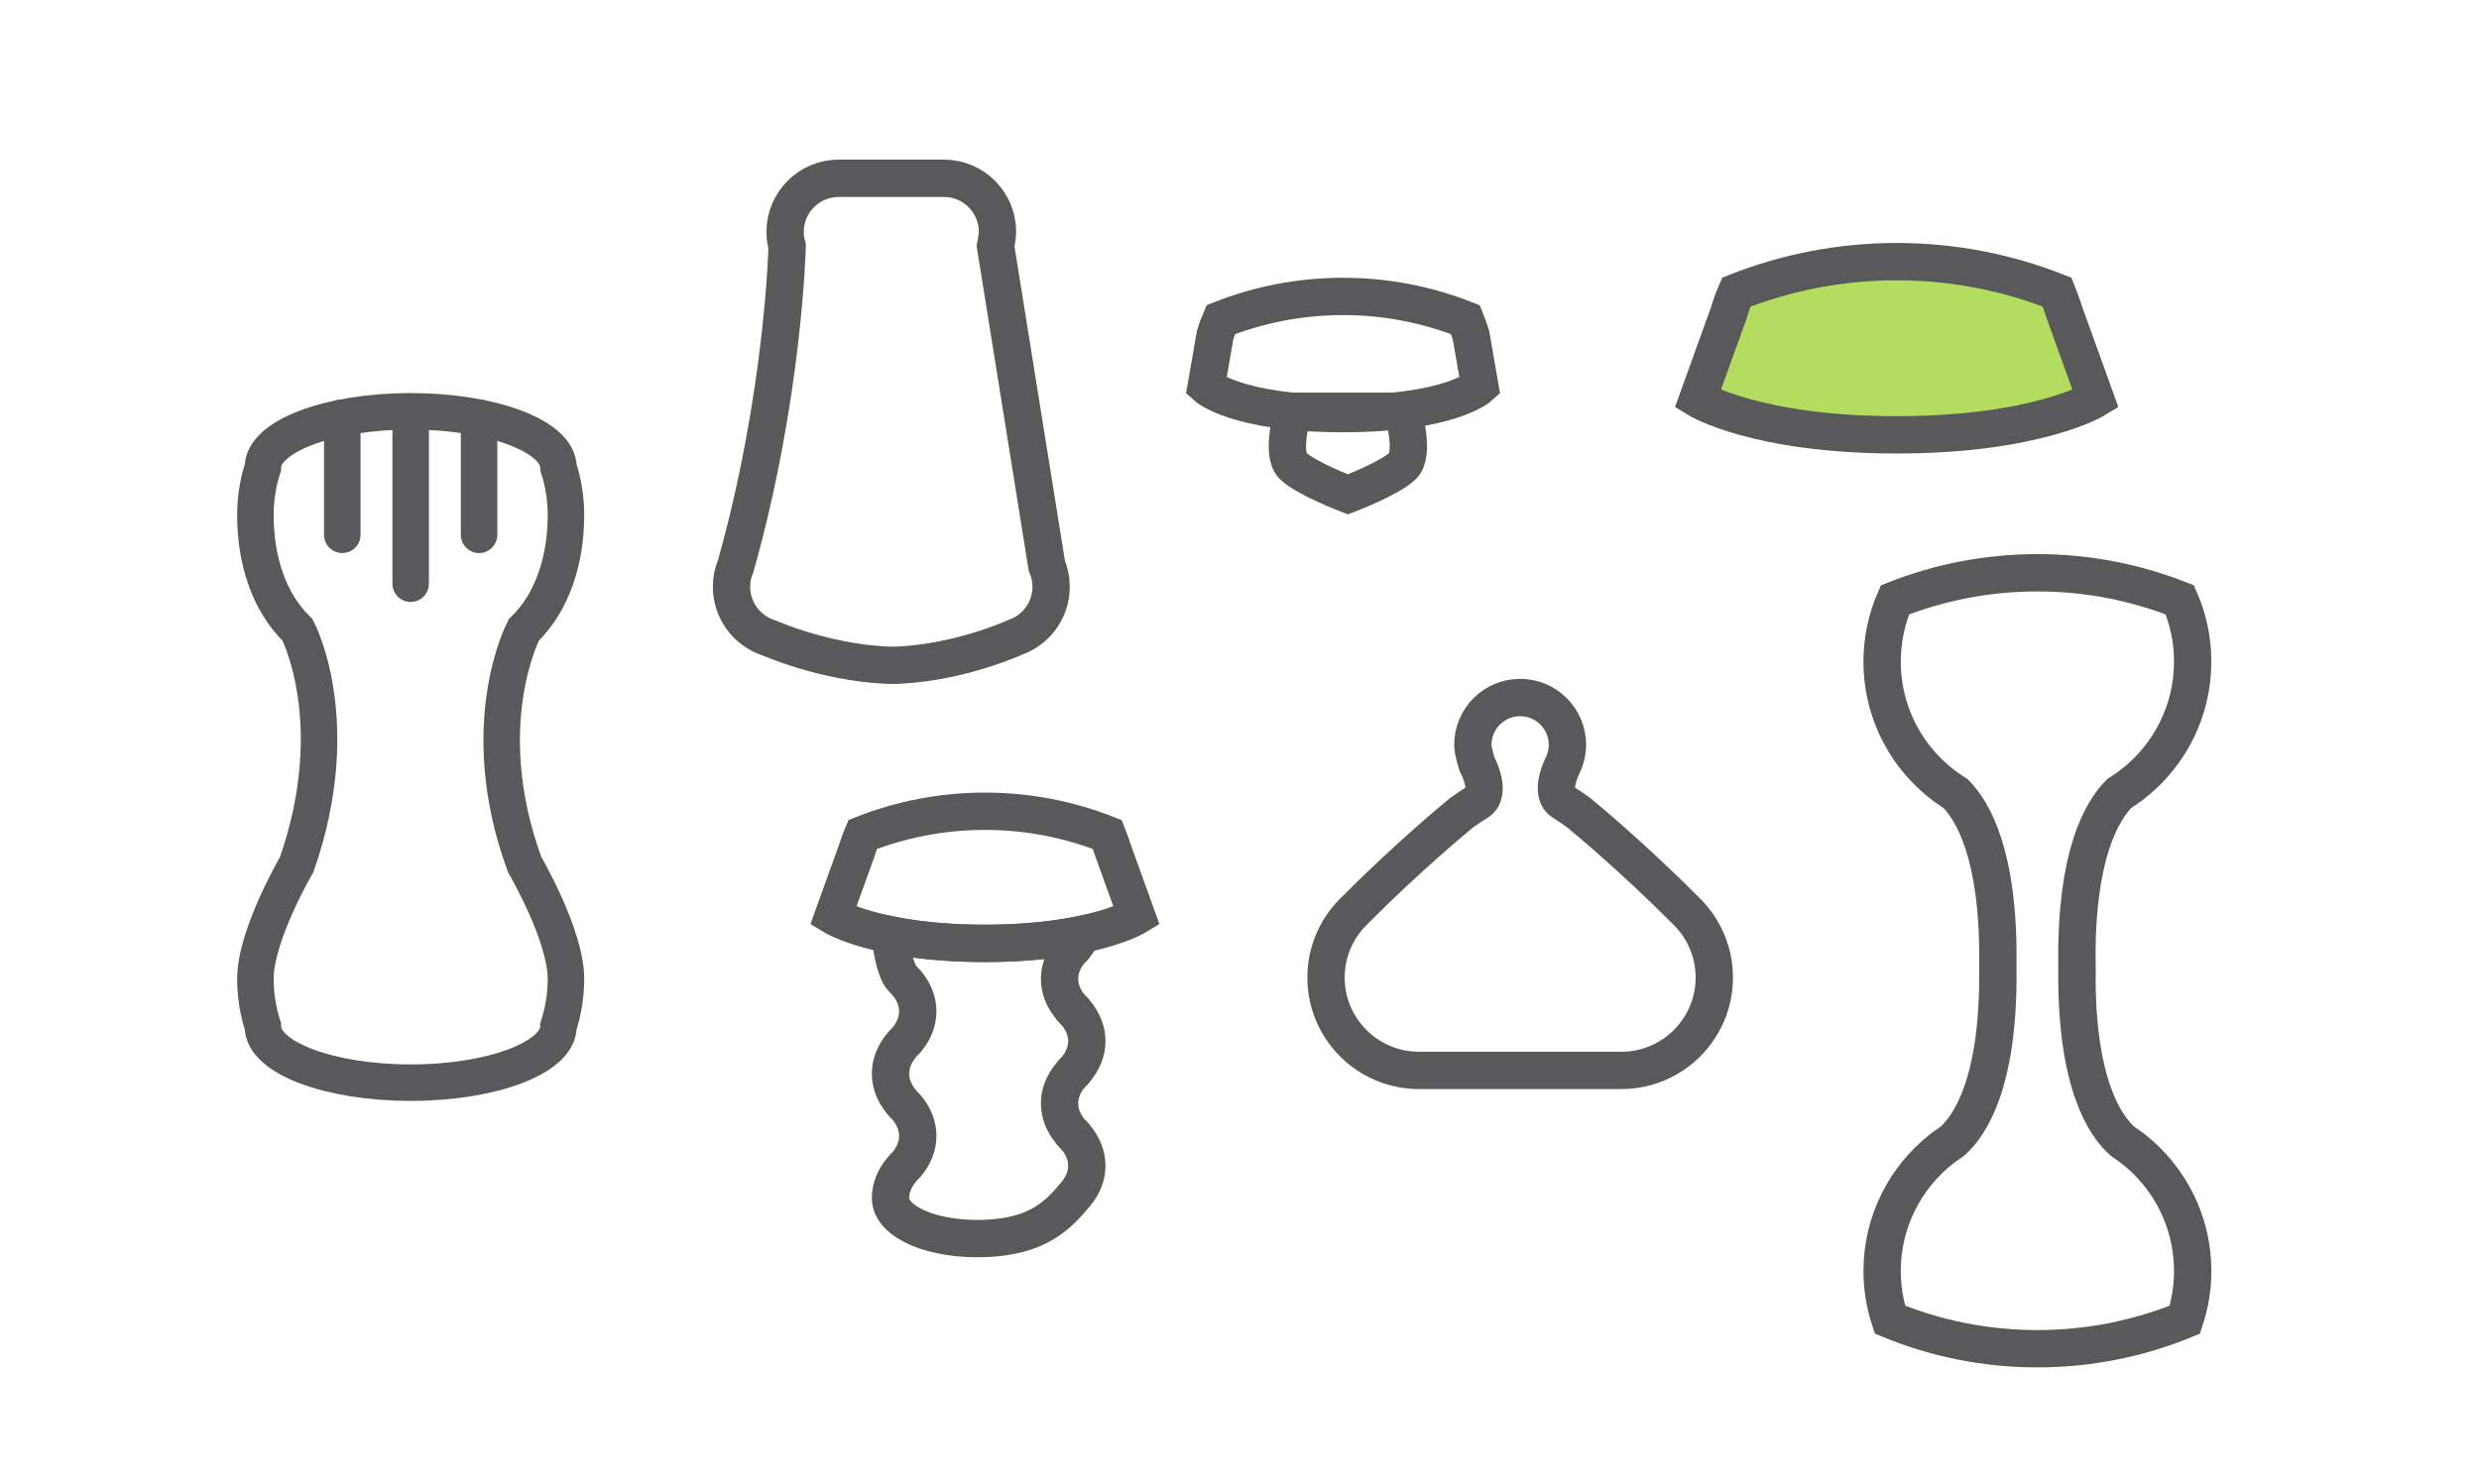 <?xml version="1.0" encoding="utf-8"?>
<!-- Generator: Adobe Illustrator 15.1.0, SVG Export Plug-In . SVG Version: 6.00 Build 0)  -->
<!DOCTYPE svg PUBLIC "-//W3C//DTD SVG 1.1//EN" "http://www.w3.org/Graphics/SVG/1.1/DTD/svg11.dtd">
<svg version="1.1" id="Layer_1" xmlns="http://www.w3.org/2000/svg" xmlns:xlink="http://www.w3.org/1999/xlink" x="0px" y="0px"
	 width="664.033px" height="397.686px" viewBox="0 0 664.033 397.686" enable-background="new 0 0 664.033 397.686"
	 xml:space="preserve">
<path fill="#B3DD5F" class="ex1" stroke="#59595B" stroke-width="10" stroke-miterlimit="10" d="M552.975,83.705
	c-0.55-1.857-1.959-5.434-1.959-5.434c-13.301-5.252-27.785-8.169-42.962-8.169c-15.173,0-29.657,2.917-42.962,8.169
	c-0.763,1.75-1.411,3.568-1.961,5.434l-8.368,23.217c0,0,15.639,9.587,53.291,9.587c37.657,0,53.287-9.587,53.287-9.587
	L552.975,83.705z"/>
<g>
	<path fill="none" stroke="#59595B" stroke-width="10" stroke-miterlimit="10" d="M298.095,227.742
		c-0.419-1.416-1.495-4.145-1.495-4.145c-10.146-4.006-21.194-6.23-32.772-6.23c-11.576,0-22.624,2.225-32.773,6.23
		c-0.583,1.336-1.078,2.725-1.497,4.145l-6.384,17.711c0,0,11.931,7.314,40.654,7.314c28.727,0,40.65-7.314,40.65-7.314
		L298.095,227.742z"/>
	<g>
		<g>
			<path fill-rule="evenodd" clip-rule="evenodd" fill="none" stroke="#59595B" stroke-width="10" stroke-miterlimit="10" d="
				M286.844,269.953c0.448,0.434,0.865,0.881,1.248,1.337C287.646,270.857,287.227,270.41,286.844,269.953z"/>
			<path fill-rule="evenodd" clip-rule="evenodd" fill="none" stroke="#59595B" stroke-width="10" stroke-miterlimit="10" d="
				M286.842,254.609c0.385-0.459,0.804-0.906,1.252-1.34C287.713,253.728,287.292,254.173,286.842,254.609z"/>
			<path fill-rule="evenodd" clip-rule="evenodd" fill="none" stroke="#59595B" stroke-width="10" stroke-miterlimit="10" d="
				M286.842,303.322c0.45,0.432,0.871,0.881,1.252,1.338C287.646,304.232,287.227,303.783,286.842,303.322z"/>
			<path fill-rule="evenodd" clip-rule="evenodd" fill="none" stroke="#59595B" stroke-width="10" stroke-miterlimit="10" d="
				M286.844,287.976c0.383-0.461,0.802-0.904,1.248-1.334C287.709,287.101,287.292,287.544,286.844,287.976z"/>
		</g>
	</g>
	<path fill="none" stroke="#59595B" stroke-width="10" stroke-miterlimit="10" d="M289.897,250.331
		c-6.365,1.341-14.962,2.437-26.07,2.437c-10.771,0-18.982-0.984-25.287-2.271c0.095,2.978,1.175,9.288,3.018,11.481
		c0.384,0.461,0.805,0.904,1.254,1.338c1.928,2.299,3.023,4.904,3.023,7.674c0,2.766-1.096,5.373-3.025,7.673
		c-0.447,0.429-0.865,0.876-1.25,1.336c-1.929,2.3-3.025,4.907-3.025,7.675c0,2.766,1.097,5.373,3.025,7.676
		c0.385,0.459,0.803,0.904,1.25,1.334c1.93,2.303,3.025,4.906,3.025,7.672c0,2.771-1.096,5.375-3.023,7.676
		c-0.449,0.436-0.87,0.882-1.254,1.338c-1.929,2.299-3.023,4.902-3.023,7.674v0.163c0.271,6.444,11.705,11.196,25.538,10.614
		c13.832-0.586,19.22-6.031,24.021-11.811c1.929-2.301,3.023-4.904,3.023-7.676c0-2.77-1.094-5.378-3.023-7.674
		c-0.383-0.457-0.804-0.906-1.253-1.338c-1.928-2.299-3.024-4.904-3.024-7.676c0-2.766,1.097-5.371,3.025-7.67
		c0.448-0.432,0.865-0.875,1.25-1.334c1.929-2.305,3.025-4.912,3.025-7.676c0-2.77-1.096-5.377-3.025-7.677
		c-0.385-0.456-0.802-0.903-1.25-1.337c-1.929-2.297-3.025-4.906-3.025-7.672c0-2.771,1.097-5.375,3.024-7.672
		c0.449-0.436,0.87-0.881,1.253-1.34C289.242,251.779,289.897,250.331,289.897,250.331z"/>
</g>
<path fill="none" class="ex2 ex4" stroke="#59595B" stroke-width="10" stroke-miterlimit="10" d="M571.462,307.874c0,0-2.083-1.554-2.934-2.108
	c-4.61-4.057-12.449-15.42-12.192-45.752c0,0-0.007-1.609-0.007-2.455l0,0h0.004c-0.238-28.533,6.687-40.281,11.345-44.951
	c1.428-0.891,2.796-1.86,4.099-2.908h0.005c9.479-7.631,15.555-19.312,15.555-32.42c0-5.885-1.232-11.481-3.439-16.557
	c-11.816-4.66-24.68-7.252-38.154-7.252c-13.48,0-26.341,2.592-38.158,7.252c-2.205,5.076-3.435,10.672-3.435,16.557
	c0,14.917,7.866,27.998,19.67,35.343c4.658,4.679,11.574,16.427,11.336,44.937c0,0.846,0.002,2.455,0.002,2.455
	c0.252,30.324-7.585,41.688-12.192,45.748c-0.851,0.559-2.934,2.112-2.934,2.112c-9.663,7.625-15.879,19.427-15.879,32.677
	c0,4.557,0.745,8.945,2.103,13.047c12.177,5.006,25.502,7.781,39.487,7.781c13.988,0,27.315-2.775,39.495-7.785
	c1.354-4.102,2.104-8.486,2.104-13.043C587.341,327.3,581.125,315.499,571.462,307.874z"/>
<path fill="none" class="ex3" stroke="#59595B" stroke-width="10" stroke-miterlimit="10" d="M452.125,244.558c0,0-0.28-0.287-0.416-0.418
	c-14.613-14.695-27.653-25.398-27.653-25.398c-1.611-1.484-5.295-3.783-5.295-3.783c-4.146-2.424-0.069-10.111-0.069-10.111
	c0.744-1.612,1.166-3.398,1.166-5.288c0-6.988-5.673-12.667-12.666-12.667c-6.991,0-12.668,5.678-12.668,12.667
	c0,1.897,1.17,5.309,1.17,5.309s4.145,7.667,0,10.091c0,0-3.759,2.299-5.366,3.783c0,0-13.05,10.711-27.662,25.409
	c-0.129,0.12-0.255,0.251-0.382,0.381c-0.006,0.009-0.022,0.026-0.022,0.026c-4.371,4.48-7.069,10.607-7.069,17.359
	c0,13.736,11.148,24.885,24.883,24.885h54.234c13.734,0,24.886-11.148,24.886-24.885
	C459.194,255.166,456.496,249.042,452.125,244.558z"/>
<path fill="none" class="ex3" stroke="#59595B" stroke-width="10" stroke-miterlimit="10" d="M281.557,157.219c0-2-0.412-3.907-1.152-5.635
	L266.67,65.956c0,0,0.525-2.5,0.525-3.822c0-7.929-6.434-14.365-14.359-14.365h-28.171c-7.926,0-14.361,6.436-14.361,14.362
	c0,1.338,0.196,2.625,0.54,3.852c0,0-0.868,39.765-13.762,85.634l0,0c-0.733,1.719-1.135,3.615-1.135,5.604
	c0,6.428,4.233,11.875,10.064,13.706c0.074,0.03,14.53,6.45,31.084,7.276c0.639,0.044,1.93,0.078,1.93,0.078l0,0
	c0.65,0,1.294-0.033,1.931-0.078c16.601-0.83,30.955-7.432,30.955-7.432C277.522,168.815,281.557,163.49,281.557,157.219z"/>
<g>
	<path fill="none" stroke="#59595B" stroke-width="9.775" stroke-miterlimit="10" d="M140.535,231.652
		c-13.72-37.44-0.218-62.879-0.218-62.879c7.823-7.563,11.283-19.021,11.283-30.755c0-4.462-0.71-8.757-2.013-12.786
		c0-0.001,0-0.001,0-0.002c0-8.297-17.722-15.024-39.584-15.024c-21.86,0-39.583,6.727-39.583,15.024c0,0.001,0,0.003,0,0.005
		c-1.302,4.029-2.012,8.323-2.012,12.784c0,11.734,3.46,23.191,11.283,30.755c0,0,13.123,24.688-0.218,62.879
		c0,0-11.062,18.876-11.062,30.6c0,4.45,0.715,8.737,2.013,12.756c0,0.019-0.004,0.037-0.004,0.056
		c0,8.297,17.723,15.023,39.583,15.023c21.862,0,39.584-6.727,39.584-15.023c0-0.018-0.003-0.035-0.004-0.053
		c1.299-4.02,2.014-8.308,2.014-12.759C151.598,250.528,140.535,231.652,140.535,231.652z"/>
	
		<line fill="none" stroke="#59595B" stroke-width="9.775" stroke-linecap="round" stroke-miterlimit="10" x1="91.684" y1="111.913" x2="91.684" y2="143.295"/>
	
		<line fill="none" stroke="#59595B" stroke-width="9.775" stroke-linecap="round" stroke-miterlimit="10" x1="110.005" y1="111.913" x2="110.005" y2="156.4"/>
	
		<line fill="none" stroke="#59595B" stroke-width="9.775" stroke-linecap="round" stroke-miterlimit="10" x1="128.326" y1="111.913" x2="128.326" y2="143.295"/>
</g>
<g>
	<path fill="none" stroke="#59595B" stroke-width="10" stroke-miterlimit="10" d="M394.023,89.799
		c-0.42-1.416-1.496-4.145-1.496-4.145c-10.145-4.006-21.194-6.23-32.772-6.23c-11.576,0-22.624,2.225-32.773,6.23
		c-0.583,1.336-1.078,2.725-1.497,4.145l-2.38,13.707c0,0,7.927,7.314,36.65,7.314c28.727,0,36.647-7.314,36.647-7.314
		L394.023,89.799z"/>
	<path fill="none" stroke="#59595B" stroke-width="10" stroke-miterlimit="10" d="M375.749,110.206h-14.705H346.34
		c0,0-3.372,11.264,0,14.597s14.705,7.667,14.705,7.667s11.333-4.333,14.705-7.667S375.749,110.206,375.749,110.206z"/>
</g>
</svg>
